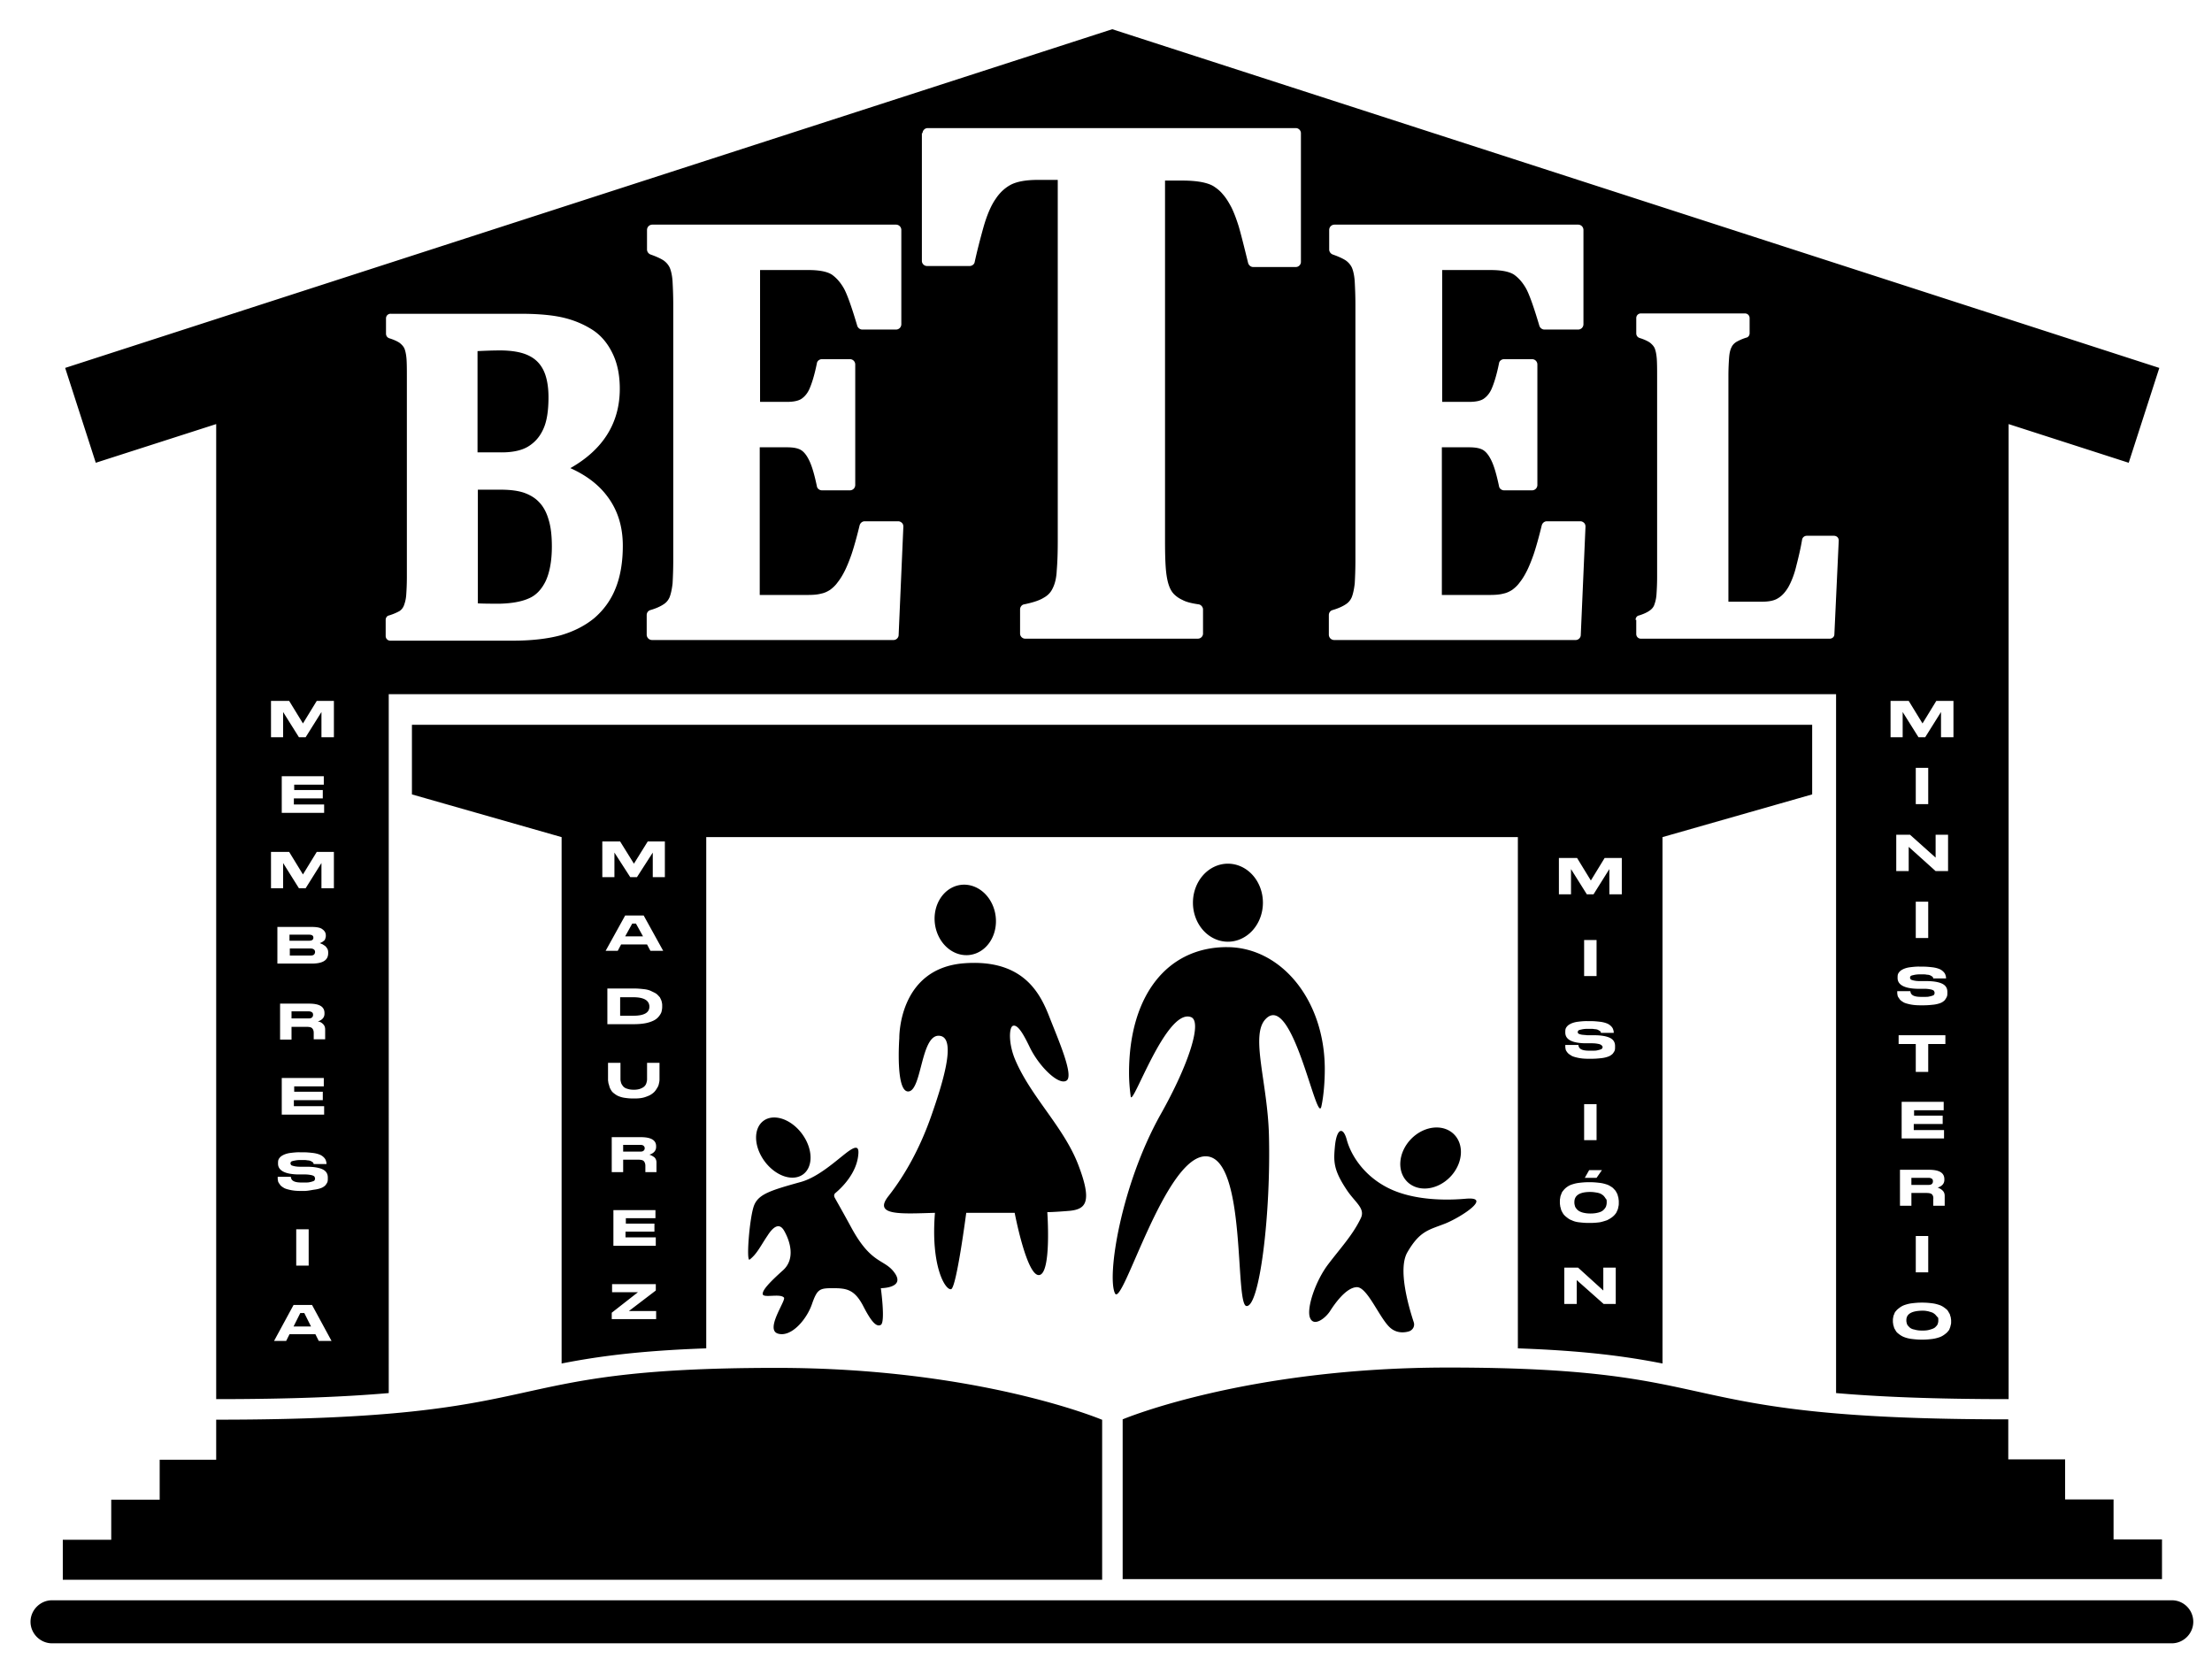 <?xml version="1.0" encoding="UTF-8" standalone="no"?>
<!-- Created with Inkscape (http://www.inkscape.org/) -->

<svg
   width="21.74mm"
   height="16.375mm"
   viewBox="0 0 174 131"
   version="1.1"
   id="svg1716"
   inkscape:version="1.2.1 (9c6d41e410, 2022-07-14)"
   sodipodi:docname="logo betel.svg"
   xmlns:inkscape="http://www.inkscape.org/namespaces/inkscape"
   xmlns:sodipodi="http://sodipodi.sourceforge.net/DTD/sodipodi-0.dtd"
   xmlns="http://www.w3.org/2000/svg"
   xmlns:svg="http://www.w3.org/2000/svg">
  <sodipodi:namedview
     id="namedview1718"
     pagecolor="#505050"
     bordercolor="#eeeeee"
     borderopacity="1"
     inkscape:showpageshadow="0"
     inkscape:pageopacity="0"
     inkscape:pagecheckerboard="0"
     inkscape:deskcolor="#505050"
     inkscape:document-units="mm"
     showgrid="false"
     inkscape:zoom="0.84096521"
     inkscape:cx="501.80435"
     inkscape:cy="451.26718"
     inkscape:window-width="1920"
     inkscape:window-height="1027"
     inkscape:window-x="-8"
     inkscape:window-y="-8"
     inkscape:window-maximized="1"
     inkscape:current-layer="layer1" />
  <defs
     id="defs1713" />
  <g
     inkscape:label="Capa 1"
     inkscape:groupmode="layer"
     id="layer1">
    <path
       id="XMLID_1172_"
       class="st1"
       d="M 87.49,2.268 5.126,28.912 l 2.408,7.461 9.472,-3.043 v 76.703 c 5.9,0 10.213,-0.185 13.573,-0.476 V 54.577 H 144.429 v 54.98 c 3.36,0.291 7.673,0.476 13.573,0.476 V 33.331 l 9.446,3.043 2.408,-7.461 z m -14.526,7.779 h 28.972 c 0.212,0 0.397,0.185 0.397,0.397 v 10.134 c 0,0.212 -0.185,0.397 -0.397,0.397 h -3.36 c -0.185,0 -0.344,-0.133 -0.397,-0.318 -0.318,-1.296 -0.556,-2.249 -0.741,-2.884 -0.185,-0.582 -0.37,-1.085 -0.582,-1.508 -0.212,-0.397 -0.423,-0.741 -0.661,-1.005 -0.212,-0.265 -0.45,-0.45 -0.688,-0.609 -0.238,-0.159 -0.556,-0.265 -0.926,-0.344 -0.397,-0.079 -0.926,-0.132 -1.561,-0.132 h -1.376 v 28.416 c 0,1.005 0.026,1.773 0.079,2.302 0.053,0.503 0.132,0.873 0.238,1.164 0.106,0.291 0.238,0.503 0.397,0.661 0.159,0.159 0.37,0.318 0.661,0.45 0.291,0.159 0.715,0.264 1.27,0.344 0.185,0.026 0.344,0.212 0.344,0.397 v 1.905 c 0,0.212 -0.185,0.397 -0.397,0.397 H 80.638 c -0.212,0 -0.397,-0.185 -0.397,-0.397 v -1.905 c 0,-0.185 0.133,-0.37 0.318,-0.397 0.635,-0.132 1.164,-0.291 1.508,-0.502 0.344,-0.185 0.582,-0.423 0.741,-0.767 0.185,-0.37 0.291,-0.82 0.317,-1.403 0.053,-0.609 0.08,-1.376 0.08,-2.302 V 14.122 h -1.587 c -0.926,0 -1.614,0.132 -2.09,0.371 -0.45,0.238 -0.873,0.608 -1.217,1.137 -0.37,0.529 -0.688,1.297 -0.952,2.223 -0.265,0.953 -0.503,1.879 -0.688,2.725 -0.026,0.185 -0.212,0.317 -0.397,0.317 h -3.36 c -0.212,0 -0.397,-0.185 -0.397,-0.397 V 10.444 h 0.053 c 0,-0.212 0.185,-0.397 0.397,-0.397 z m -21.643,7.594 h 19.156 c 0.238,0 0.423,0.185 0.423,0.423 v 7.408 c 0,0.238 -0.185,0.423 -0.423,0.423 h -2.646 c -0.185,0 -0.344,-0.132 -0.397,-0.291 -0.423,-1.429 -0.767,-2.408 -1.032,-2.91 -0.265,-0.476 -0.582,-0.847 -0.952,-1.112 -0.238,-0.159 -0.741,-0.37 -1.852,-0.37 h -3.81 v 10.371 h 2.143 c 0.476,0 0.873,-0.08 1.111,-0.238 0.238,-0.159 0.476,-0.423 0.635,-0.794 0.185,-0.423 0.397,-1.085 0.582,-2.011 0.026,-0.185 0.212,-0.317 0.397,-0.317 h 2.196 c 0.238,0 0.423,0.185 0.423,0.423 v 9.472 c 0,0.238 -0.185,0.424 -0.423,0.424 h -2.196 c -0.185,0 -0.37,-0.133 -0.397,-0.318 -0.185,-0.873 -0.371,-1.535 -0.582,-1.984 -0.185,-0.397 -0.397,-0.688 -0.635,-0.846 -0.238,-0.159 -0.608,-0.238 -1.137,-0.238 h -2.143 v 11.615 h 3.783 c 0.423,0 0.767,-0.027 1.058,-0.106 0.265,-0.053 0.476,-0.159 0.688,-0.291 0.212,-0.159 0.424,-0.344 0.609,-0.609 0.212,-0.265 0.397,-0.582 0.556,-0.9 0.159,-0.318 0.344,-0.767 0.529,-1.296 0.185,-0.556 0.397,-1.297 0.635,-2.276 0.053,-0.185 0.212,-0.317 0.397,-0.317 h 2.646 c 0.106,0 0.212,0.053 0.291,0.132 0.079,0.079 0.106,0.185 0.106,0.291 l -0.371,8.52 c 0,0.212 -0.185,0.397 -0.397,0.397 h -18.997 c -0.238,0 -0.424,-0.186 -0.424,-0.424 v -1.534 c 0,-0.185 0.106,-0.344 0.291,-0.397 0.45,-0.132 0.793,-0.291 1.031,-0.45 0.212,-0.132 0.371,-0.317 0.476,-0.556 0.106,-0.265 0.185,-0.635 0.238,-1.085 0.026,-0.476 0.053,-1.085 0.053,-1.826 v -20.082 c 0,-0.714 -0.026,-1.322 -0.053,-1.825 -0.026,-0.45 -0.106,-0.821 -0.212,-1.085 -0.106,-0.238 -0.264,-0.423 -0.476,-0.582 -0.238,-0.159 -0.582,-0.318 -1.032,-0.476 -0.159,-0.053 -0.291,-0.212 -0.291,-0.397 v -1.534 c 0,-0.238 0.185,-0.423 0.423,-0.423 z m 53.657,0 h 19.156 c 0.238,0 0.423,0.185 0.423,0.423 v 7.408 c 0,0.238 -0.185,0.423 -0.423,0.423 h -2.646 c -0.185,0 -0.344,-0.132 -0.397,-0.291 -0.423,-1.429 -0.767,-2.408 -1.032,-2.91 -0.265,-0.476 -0.582,-0.847 -0.952,-1.112 -0.238,-0.159 -0.741,-0.37 -1.852,-0.37 h -3.81 v 10.371 h 2.144 c 0.476,0 0.873,-0.08 1.111,-0.238 0.238,-0.159 0.476,-0.423 0.635,-0.794 0.185,-0.423 0.397,-1.085 0.582,-2.011 0.026,-0.185 0.212,-0.317 0.397,-0.317 h 2.196 c 0.238,0 0.423,0.185 0.423,0.423 v 9.472 c 0,0.238 -0.185,0.424 -0.423,0.424 h -2.196 c -0.185,0 -0.37,-0.133 -0.397,-0.318 -0.185,-0.873 -0.37,-1.535 -0.582,-1.984 -0.185,-0.397 -0.397,-0.688 -0.635,-0.846 -0.238,-0.159 -0.609,-0.238 -1.138,-0.238 h -2.143 v 11.615 h 3.784 c 0.423,0 0.767,-0.027 1.058,-0.106 0.265,-0.053 0.476,-0.159 0.688,-0.291 0.212,-0.159 0.424,-0.344 0.609,-0.609 0.212,-0.265 0.397,-0.582 0.556,-0.9 0.159,-0.318 0.344,-0.767 0.529,-1.296 0.185,-0.556 0.397,-1.297 0.635,-2.276 0.053,-0.185 0.212,-0.317 0.397,-0.317 h 2.646 c 0.106,0 0.212,0.053 0.291,0.132 0.079,0.079 0.106,0.185 0.106,0.291 l -0.371,8.52 c 0,0.212 -0.185,0.397 -0.397,0.397 h -18.997 c -0.238,0 -0.423,-0.186 -0.423,-0.424 v -1.534 c 0,-0.185 0.106,-0.344 0.291,-0.397 0.45,-0.132 0.794,-0.291 1.032,-0.45 0.212,-0.132 0.371,-0.317 0.476,-0.556 0.106,-0.265 0.185,-0.635 0.238,-1.085 0.026,-0.476 0.053,-1.085 0.053,-1.826 v -20.082 c 0,-0.714 -0.027,-1.322 -0.053,-1.825 -0.026,-0.45 -0.106,-0.821 -0.211,-1.085 -0.106,-0.238 -0.265,-0.423 -0.476,-0.582 -0.238,-0.159 -0.582,-0.318 -1.032,-0.476 -0.159,-0.053 -0.291,-0.212 -0.291,-0.397 v -1.534 c 0,-0.238 0.185,-0.423 0.423,-0.423 z m 24.104,6.985 h 8.175 c 0.212,0 0.371,0.159 0.371,0.371 v 1.191 c 0,0.159 -0.106,0.318 -0.265,0.344 -0.344,0.106 -0.609,0.238 -0.794,0.344 -0.159,0.106 -0.291,0.239 -0.371,0.424 -0.106,0.212 -0.159,0.476 -0.185,0.82 -0.026,0.37 -0.053,0.846 -0.053,1.402 v 17.78 h 2.646 c 0.529,0 0.952,-0.079 1.243,-0.265 0.318,-0.185 0.582,-0.476 0.82,-0.873 0.238,-0.423 0.476,-1.006 0.635,-1.693 0.185,-0.714 0.344,-1.402 0.45,-2.037 0.026,-0.185 0.185,-0.317 0.371,-0.317 h 2.143 c 0.106,0 0.212,0.052 0.265,0.105 0.079,0.079 0.106,0.185 0.106,0.265 l -0.344,7.382 c 0,0.212 -0.185,0.344 -0.371,0.344 h -14.843 c -0.212,0 -0.371,-0.159 -0.371,-0.371 v -1.111 h -0.053 c 0,-0.159 0.106,-0.318 0.265,-0.344 0.344,-0.106 0.635,-0.238 0.821,-0.371 0.159,-0.106 0.291,-0.238 0.37,-0.423 0.079,-0.212 0.159,-0.476 0.186,-0.82 0.026,-0.37 0.053,-0.847 0.053,-1.429 v -15.716 c 0,-0.556 1e-4,-1.032 -0.026,-1.429 -0.026,-0.344 -0.079,-0.608 -0.159,-0.82 -0.079,-0.185 -0.212,-0.317 -0.371,-0.45 -0.185,-0.132 -0.476,-0.265 -0.82,-0.371 -0.159,-0.053 -0.265,-0.185 -0.265,-0.371 v -1.191 c 0,-0.212 0.159,-0.371 0.371,-0.371 z m -98.346,0.027 h 10.213 c 1.191,0 2.17,0.079 2.91,0.211 1.032,0.185 1.905,0.529 2.673,1.006 0.688,0.423 1.243,1.058 1.64,1.878 0.397,0.794 0.582,1.746 0.582,2.804 0,2.699 -1.323,4.789 -3.889,6.244 1.244,0.556 2.223,1.297 2.91,2.223 0.82,1.085 1.217,2.382 1.217,3.89 0,1.244 -0.185,2.381 -0.556,3.307 -0.37,0.953 -0.953,1.746 -1.693,2.381 -0.741,0.609 -1.64,1.058 -2.646,1.349 -0.979,0.265 -2.249,0.423 -3.757,0.423 h -9.631 c -0.212,0 -0.371,-0.159 -0.371,-0.371 v -1.27 c 0,-0.159 0.106,-0.318 0.265,-0.344 0.344,-0.106 0.635,-0.238 0.82,-0.344 0.159,-0.106 0.265,-0.238 0.344,-0.423 0.079,-0.212 0.159,-0.476 0.185,-0.82 0.026,-0.37 0.053,-0.847 0.053,-1.429 v -15.716 c 0,-0.556 1.1e-4,-1.031 -0.026,-1.428 -0.026,-0.344 -0.08,-0.609 -0.159,-0.821 -0.079,-0.185 -0.211,-0.317 -0.37,-0.45 -0.185,-0.132 -0.477,-0.265 -0.821,-0.371 -0.159,-0.053 -0.265,-0.185 -0.265,-0.371 v -1.191 c 0,-0.212 0.159,-0.37 0.371,-0.37 z m 8.573,2.884 c -0.582,0 -1.191,0.027 -1.746,0.053 v 7.964 h 1.693 c 0.979,0.026 1.746,-0.132 2.275,-0.45 0.529,-0.318 0.926,-0.768 1.191,-1.35 0.291,-0.609 0.423,-1.455 0.423,-2.54 0,-0.926 -0.159,-1.693 -0.45,-2.223 -0.291,-0.529 -0.688,-0.873 -1.244,-1.111 -0.556,-0.238 -1.296,-0.344 -2.143,-0.344 z m -1.72,10.954 v 8.943 c 0.529,0.026 1.111,0.026 1.746,0.026 0.926,-0.026 1.693,-0.159 2.275,-0.423 0.556,-0.238 0.979,-0.688 1.297,-1.323 0.318,-0.661 0.503,-1.588 0.503,-2.752 0,-0.847 -0.079,-1.561 -0.265,-2.143 -0.159,-0.556 -0.424,-1.032 -0.741,-1.349 -0.318,-0.344 -0.741,-0.582 -1.191,-0.741 -0.476,-0.159 -1.084,-0.238 -1.825,-0.238 z m -16.272,16.616 h 0.026 1.403 l 1.085,1.772 1.085,-1.772 h 1.349 v 2.857 h -0.979 v -1.984 l -1.243,1.984 h -0.529 l -1.244,-1.984 v 1.984 h -0.952 z m 127.397,0 h 0.026 1.403 l 1.085,1.772 1.085,-1.772 h 1.349 v 2.857 h -0.979 v -1.984 l -1.243,1.984 h -0.529 l -1.244,-1.984 v 1.984 h -0.952 z m -116.311,1.878 v 5.477 l 11.774,3.361 v 41.407 c 2.831,-0.556 6.112,-1.005 11.377,-1.191 V 65.822 h 63.844 v 40.217 c 5.265,0.185 8.546,0.635 11.377,1.191 V 65.822 l 11.774,-3.361 v -5.477 z m 118.295,3.387 h 0.979 v 2.857 h -0.979 z m -128.535,0.661 h 3.307 v 0.661 h -2.328 v 0.423 h 2.249 v 0.661 h -2.275 v 0.476 h 2.381 v 0.661 h -3.334 z m 127,4.603 h 1.085 l 2.011,1.799 v -1.799 h 0.979 v 2.858 h -0.979 l -2.117,-1.905 v 1.905 h -0.979 z m -101.785,0.529 h 1.403 l 1.085,1.747 1.085,-1.747 h 1.349 v 2.805 h -0.952 v -1.932 l -1.243,1.932 h -0.529 l -1.244,-1.932 v 1.932 h -0.952 z m -26.061,0.821 h 0.026 1.403 l 1.085,1.772 1.085,-1.772 h 1.349 v 2.857 h -0.979 v -1.984 l -1.243,1.984 h -0.529 l -1.244,-1.984 v 1.984 h -0.952 z m 101.309,0.476 h 0.026 1.403 l 1.085,1.773 1.085,-1.773 h 1.349 v 2.858 h -0.979 v -1.984 l -1.244,1.984 h -0.529 l -1.243,-1.984 v 1.984 h -0.952 z m -26.035,0.45 a 2.752,3.069 0 0 0 -2.752,3.069 2.752,3.069 0 0 0 2.752,3.069 2.752,3.069 0 0 0 2.752,-3.069 2.752,3.069 0 0 0 -2.752,-3.069 z m -20.668,1.652 a 2.778,2.408 82.739 0 0 -0.344,0.016 2.778,2.408 82.739 0 0 -2.037,3.06 2.778,2.408 82.739 0 0 2.739,2.452 2.778,2.408 82.739 0 0 2.037,-3.06 2.778,2.408 82.739 0 0 -2.396,-2.467 z m 74.775,1.338 h 0.979 v 2.858 h -0.979 z m -101.52,1.085 h 1.455 l 1.534,2.778 h -1.005 l -0.265,-0.502 h -2.038 l -0.265,0.502 h -0.952 z m 0.556,0.635 -0.556,1.006 h 1.402 l -0.556,-1.006 z m -27.914,0.265 h 2.672 c 0.423,0 0.715,0.053 0.873,0.186 0.185,0.132 0.265,0.291 0.265,0.476 v 0.053 c 0,0.079 -0.027,0.158 -0.053,0.238 -0.026,0.079 -0.079,0.133 -0.132,0.159 -0.053,0.053 -0.106,0.079 -0.159,0.105 -0.053,0.026 -0.106,0.053 -0.132,0.053 0.053,0.026 0.106,0.053 0.185,0.079 0.053,0.026 0.133,0.079 0.212,0.132 0.079,0.053 0.132,0.133 0.185,0.212 0.053,0.079 0.08,0.185 0.08,0.317 v 0.053 c 0,0.556 -0.423,0.82 -1.297,0.82 h -2.699 z m 0.952,0.609 v 0.476 h 1.535 c 0.238,0 0.344,-0.079 0.344,-0.238 0,-0.159 -0.106,-0.238 -0.344,-0.238 z m 101.838,0.423 h 0.979 v 2.831 h -0.979 z m -28.099,0.556 c -4.657,0 -7.699,3.757 -7.699,9.896 0,0.635 0.053,1.27 0.132,1.852 0.132,0.873 2.778,-6.958 4.736,-6.244 0.9,0.318 -0.106,3.625 -2.408,7.699 -3.096,5.556 -4.207,12.647 -3.572,14.023 0.582,1.244 3.968,-10.98 7.223,-10.768 3.149,0.212 2.196,11.668 3.122,11.774 1.032,0.132 1.931,-7.223 1.772,-13.441 -0.106,-4.154 -1.482,-7.858 -0.265,-9.128 2.117,-2.249 4.049,8.52 4.393,6.853 0.185,-0.847 0.265,-1.984 0.265,-2.91 0,-5.45 -3.44,-9.605 -7.7,-9.605 z m -73.713,0.106 v 0.556 h 1.614 c 0.159,0 0.239,-0.026 0.291,-0.079 0.053,-0.053 0.079,-0.133 0.079,-0.186 v -0.026 c 0,-0.159 -0.132,-0.265 -0.371,-0.265 z m 53.884,1.135 c -0.266,-0.003 -0.544,0.008 -0.835,0.029 -5.212,0.397 -5.106,5.9 -5.106,5.9 0,0 -0.318,4.313 0.741,4.181 1.058,-0.132 0.953,-4.657 2.487,-4.366 1.296,0.238 0.132,3.863 -0.688,6.218 -0.926,2.672 -2.143,4.789 -3.387,6.376 -1.244,1.561 0.953,1.402 3.651,1.323 -0.344,4.207 0.82,6.112 1.27,6.006 0.423,-0.106 1.191,-6.006 1.191,-6.006 h 3.81 c 0,0 0.953,5.027 1.932,4.895 0.979,-0.132 0.635,-4.948 0.635,-4.948 0,0 0.529,-10e-5 1.772,-0.106 1.244,-0.132 1.799,-0.661 0.661,-3.625 -1.138,-2.963 -3.704,-5.319 -4.947,-8.229 -0.556,-1.296 -0.503,-2.593 -0.186,-2.699 0.397,-0.132 0.873,0.767 1.297,1.64 0.741,1.561 2.302,3.07 2.91,2.673 0.609,-0.37 -0.635,-3.201 -1.349,-5.027 -0.67,-1.712 -1.875,-4.214 -5.86,-4.236 z m 74.281,0.294 h 0.291 c 0.291,0 0.529,0.026 0.767,0.053 0.212,0.026 0.397,0.079 0.529,0.132 0.132,0.053 0.238,0.133 0.317,0.212 0.079,0.079 0.133,0.159 0.159,0.238 0.026,0.079 0.053,0.159 0.053,0.265 v 0.026 h -1.006 c 0,-0.026 -0.026,-0.053 -0.026,-0.08 0,-0.026 -0.026,-0.053 -0.079,-0.079 -0.026,-0.026 -0.079,-0.053 -0.132,-0.08 -0.053,-0.026 -0.159,-0.053 -0.265,-0.053 -0.106,-0.026 -0.212,-0.027 -0.371,-0.027 h -0.159 c -0.238,0 -0.397,0.027 -0.503,0.053 -0.132,0.026 -0.212,0.053 -0.238,0.079 -0.026,0.026 -0.053,0.079 -0.053,0.132 0,0.053 0.026,0.079 0.053,0.132 0.026,0.026 0.106,0.053 0.212,0.08 0.106,0.026 0.264,0.053 0.476,0.053 h 0.238 0.291 c 0.582,0 1.006,0.08 1.27,0.212 0.265,0.132 0.397,0.344 0.397,0.635 v 0.053 c 0,0.106 1.1e-4,0.212 -0.026,0.291 -0.053,0.132 -0.106,0.212 -0.186,0.318 -0.079,0.079 -0.185,0.158 -0.317,0.211 -0.132,0.053 -0.318,0.106 -0.529,0.132 -0.238,0.026 -0.503,0.053 -0.794,0.053 h -0.291 c -0.318,0 -0.583,-0.027 -0.821,-0.08 -0.238,-0.053 -0.423,-0.106 -0.529,-0.185 -0.132,-0.079 -0.238,-0.159 -0.291,-0.265 -0.079,-0.106 -0.132,-0.185 -0.132,-0.265 -0.026,-0.079 -0.026,-0.159 -0.026,-0.265 v -0.053 h 1.032 c 0.026,0.291 0.238,0.45 0.846,0.45 h 0.239 c 0.185,0 0.291,1e-4 0.397,-0.026 0.132,-0.026 0.212,-0.053 0.291,-0.08 0.053,-0.026 0.106,-0.053 0.106,-0.106 0.026,-0.026 0.026,-0.08 0.026,-0.106 0,-0.053 -0.026,-0.106 -0.053,-0.159 -0.026,-0.026 -0.106,-0.08 -0.238,-0.106 -0.132,-0.026 -0.291,-0.053 -0.529,-0.053 h -0.317 -0.238 c -1.005,-0.026 -1.535,-0.317 -1.535,-0.846 v -0.027 c 0,-0.079 -1.1e-4,-0.185 0.026,-0.265 0.026,-0.079 0.08,-0.158 0.159,-0.238 0.079,-0.079 0.185,-0.133 0.291,-0.186 0.132,-0.053 0.291,-0.106 0.503,-0.132 0.212,-0.026 0.45,-0.053 0.714,-0.053 z m -103.187,1.72 h 2.09 c 0.291,0 0.556,0.026 0.794,0.053 0.238,0.026 0.423,0.079 0.582,0.159 0.159,0.079 0.291,0.133 0.397,0.212 0.106,0.079 0.185,0.185 0.265,0.265 0.053,0.106 0.106,0.212 0.132,0.291 0.026,0.106 0.053,0.212 0.053,0.318 v 0.159 c 0,0.132 -0.027,0.265 -0.053,0.371 -0.026,0.106 -0.106,0.238 -0.211,0.37 -0.106,0.132 -0.238,0.238 -0.397,0.318 -0.159,0.079 -0.371,0.158 -0.635,0.211 -0.265,0.053 -0.582,0.08 -0.926,0.08 h -2.09 z m 1.006,0.688 v 1.455 h 1.031 c 0.847,0 1.27,-0.238 1.27,-0.714 v -0.027 c -0.026,-0.476 -0.45,-0.714 -1.27,-0.714 z m -26.75,0.503 h 2.276 c 0.82,0 1.217,0.238 1.217,0.741 v 0.053 c 0,0.291 -0.185,0.502 -0.529,0.608 0.212,0.026 0.317,0.106 0.423,0.212 0.106,0.106 0.159,0.238 0.159,0.423 v 0.767 h -0.9 v -0.503 c 0,-0.185 -0.053,-0.291 -0.132,-0.371 -0.079,-0.079 -0.238,-0.105 -0.45,-0.105 h -1.164 v 1.005 h -0.9 z m 0.9,0.608 v 0.556 h 1.349 c 0.132,0 0.212,-0.027 0.265,-0.08 0.053,-0.053 0.08,-0.106 0.08,-0.212 0,-0.079 -0.027,-0.159 -0.08,-0.185 -0.053,-0.053 -0.159,-0.08 -0.265,-0.08 z m 101.891,0.767 h 0.291 c 0.291,0 0.529,0.027 0.767,0.053 0.212,0.026 0.397,0.079 0.529,0.132 0.132,0.053 0.238,0.132 0.318,0.211 0.079,0.079 0.132,0.159 0.159,0.238 0.026,0.079 0.053,0.159 0.053,0.265 v 0.026 h -1.005 c 0,-0.026 -0.026,-0.053 -0.026,-0.079 0,-0.026 -0.027,-0.053 -0.08,-0.08 -0.053,-0.026 -0.079,-0.053 -0.132,-0.08 -0.053,-0.026 -0.159,-0.053 -0.265,-0.053 -0.106,-0.026 -0.212,-0.026 -0.371,-0.026 h -0.159 c -0.238,0 -0.397,0.026 -0.503,0.053 -0.132,0.026 -0.212,0.053 -0.238,0.08 -0.026,0.026 -0.053,0.079 -0.053,0.132 0,0.053 0.026,0.08 0.053,0.106 0.026,0.026 0.106,0.053 0.212,0.079 0.106,0.026 0.265,0.027 0.476,0.053 h 0.238 0.291 c 0.582,0 1.005,0.079 1.27,0.211 0.265,0.132 0.397,0.344 0.397,0.635 v 0.053 c 0,0.106 1e-4,0.212 -0.026,0.291 -0.026,0.079 -0.079,0.159 -0.159,0.265 -0.079,0.079 -0.186,0.158 -0.318,0.211 -0.132,0.053 -0.318,0.106 -0.529,0.132 -0.238,0.026 -0.503,0.053 -0.794,0.053 h -0.291 c -0.318,0 -0.582,-0.027 -0.82,-0.08 -0.238,-0.053 -0.423,-0.106 -0.529,-0.185 -0.132,-0.079 -0.238,-0.159 -0.291,-0.238 -0.079,-0.106 -0.132,-0.185 -0.132,-0.265 -0.026,-0.079 -0.026,-0.159 -0.026,-0.265 v -0.053 h 1.031 c 0.026,0.291 0.238,0.45 0.847,0.45 h 0.238 c 0.185,0 0.291,1.1e-4 0.397,-0.026 0.132,-0.026 0.212,-0.053 0.291,-0.08 0.053,-0.026 0.106,-0.053 0.106,-0.106 0.026,-0.026 0.026,-0.08 0.026,-0.106 -0.026,-0.026 -0.053,-0.079 -0.08,-0.105 -0.026,-0.026 -0.106,-0.08 -0.238,-0.106 -0.132,-0.026 -0.291,-0.053 -0.529,-0.053 h -0.317 -0.238 c -1.005,-0.026 -1.534,-0.291 -1.534,-0.846 v -0.026 c 0,-0.079 -1.1e-4,-0.185 0.026,-0.265 0.026,-0.079 0.079,-0.159 0.159,-0.238 0.079,-0.079 0.185,-0.132 0.291,-0.185 0.132,-0.053 0.291,-0.106 0.503,-0.132 0.212,-0.026 0.45,-0.053 0.714,-0.053 z m 24.527,1.112 h 3.678 v 0.688 h -1.35 v 2.196 h -0.979 v -2.196 h -1.349 z m -101.521,2.169 h 0.979 v 1.297 c 0,0.106 0.026,0.185 0.053,0.291 0.026,0.079 0.079,0.159 0.159,0.265 0.079,0.079 0.186,0.159 0.318,0.185 0.132,0.053 0.318,0.08 0.529,0.08 0.185,0 0.371,-0.027 0.503,-0.08 0.132,-0.053 0.238,-0.106 0.317,-0.185 0.079,-0.079 0.132,-0.159 0.159,-0.265 0.026,-0.079 0.053,-0.185 0.053,-0.291 v -1.297 h 0.979 v 1.323 c 0,0.106 -0.026,0.238 -0.053,0.344 -0.026,0.132 -0.08,0.238 -0.186,0.397 -0.079,0.132 -0.185,0.264 -0.344,0.37 -0.132,0.106 -0.318,0.185 -0.556,0.265 -0.238,0.079 -0.503,0.106 -0.82,0.106 h -0.159 c -0.238,0 -0.45,-0.026 -0.635,-0.053 -0.185,-0.026 -0.344,-0.079 -0.476,-0.132 -0.132,-0.053 -0.238,-0.133 -0.344,-0.212 -0.106,-0.079 -0.185,-0.159 -0.238,-0.265 -0.053,-0.079 -0.106,-0.185 -0.132,-0.291 -0.026,-0.106 -0.053,-0.185 -0.079,-0.265 0,-0.079 -0.027,-0.159 -0.027,-0.238 z m -25.665,1.191 h 3.307 v 0.661 h -2.328 v 0.423 h 2.249 v 0.661 h -2.275 v 0.476 h 2.381 v 0.661 h -3.334 z m 127.424,1.878 h 3.307 v 0.661 h -2.329 v 0.423 h 2.249 v 0.661 h -2.275 v 0.476 h 2.381 v 0.661 h -3.334 z m -24.977,0.186 h 0.979 v 2.831 h -0.979 z m -63.616,1.047 a 2.619,1.826 53.331 0 0 -0.942,0.264 2.619,1.826 53.331 0 0 0.1,3.191 2.619,1.826 53.331 0 0 3.029,1.011 2.619,1.826 53.331 0 0 -0.1,-3.191 2.619,1.826 53.331 0 0 -2.087,-1.274 z m 51.906,0.787 a 2.143,2.619 44.028 0 0 -1.908,0.909 2.143,2.619 44.028 0 0 -0.28,3.373 2.143,2.619 44.028 0 0 3.362,-0.394 2.143,2.619 44.028 0 0 0.28,-3.372 2.143,2.619 44.028 0 0 -1.454,-0.516 z m -7.424,0.268 c -0.205,0.017 -0.397,0.427 -0.471,1.231 -0.106,1.164 -0.132,1.826 0.952,3.44 0.661,0.979 1.455,1.428 1.085,2.196 -0.635,1.323 -1.561,2.302 -2.566,3.625 -1.005,1.323 -1.72,3.466 -1.429,4.207 0.291,0.741 1.191,0.053 1.561,-0.503 0.37,-0.582 1.27,-1.879 2.117,-1.905 0.847,-0.026 1.826,2.54 2.672,3.228 0.45,0.37 0.979,0.37 1.376,0.265 0.344,-0.079 0.556,-0.423 0.423,-0.767 -0.397,-1.217 -1.243,-4.127 -0.502,-5.45 1.005,-1.746 1.72,-1.773 3.043,-2.302 1.323,-0.556 3.651,-2.116 1.561,-1.931 -2.09,0.185 -4.604,0.026 -6.403,-1.006 -1.693,-0.953 -2.646,-2.46 -2.963,-3.651 -0.127,-0.463 -0.295,-0.688 -0.455,-0.675 z m -57.357,0.49 h 2.275 c 0.82,0 1.217,0.238 1.217,0.715 v 0.053 c 0,0.291 -0.185,0.503 -0.529,0.609 0.159,0.053 0.291,0.132 0.397,0.211 0.106,0.106 0.159,0.238 0.159,0.397 v 0.767 h -0.873 v -0.503 c 0,-0.159 -0.053,-0.291 -0.132,-0.371 -0.079,-0.079 -0.238,-0.105 -0.45,-0.105 h -1.164 v 0.979 h -0.899 z m 0.899,0.609 v 0.529 h 1.35 c 0.132,0 0.212,-0.027 0.265,-0.08 0.053,-0.053 0.079,-0.106 0.079,-0.185 0,-0.079 -0.026,-0.133 -0.079,-0.186 -0.053,-0.053 -0.132,-0.079 -0.265,-0.079 z m 18.319,0.225 c -0.149,-0.013 -0.38,0.119 -0.671,0.331 -0.847,0.635 -2.249,1.958 -3.651,2.355 -2.381,0.661 -3.307,0.952 -3.678,1.799 -0.37,0.847 -0.661,4.525 -0.37,4.313 0.582,-0.45 0.846,-1.058 1.402,-1.878 0.37,-0.582 0.9,-1.138 1.323,-0.371 0.45,0.794 0.899,2.196 -0.106,3.095 -1.005,0.9 -1.64,1.561 -1.587,1.879 0.053,0.318 1.376,-0.079 1.667,0.265 0.185,0.212 -1.508,2.513 -0.476,2.831 1.032,0.318 2.249,-1.085 2.673,-2.302 0.423,-1.217 0.608,-1.27 1.667,-1.27 1.058,0 1.667,0.106 2.329,1.323 0.635,1.244 1.058,1.773 1.429,1.561 0.37,-0.212 0,-2.884 0,-2.884 0,0 1.905,-1.1e-4 1.111,-1.164 -0.794,-1.164 -1.799,-0.635 -3.387,-3.519 -0.82,-1.508 -1.191,-2.143 -1.349,-2.434 -0.079,-0.132 -0.053,-0.291 0.053,-0.371 0.476,-0.397 1.667,-1.534 1.799,-3.016 0.04,-0.37 -0.026,-0.529 -0.175,-0.543 z m -43.772,0.357 h 0.291 c 0.291,0 0.529,0.027 0.767,0.053 0.212,0.026 0.397,0.079 0.529,0.132 0.132,0.053 0.238,0.132 0.317,0.211 0.079,0.079 0.133,0.159 0.159,0.238 0.026,0.079 0.053,0.159 0.053,0.265 v 0.026 h -1.006 c 0,-0.026 -0.026,-0.053 -0.026,-0.079 0,-0.026 -0.026,-0.053 -0.079,-0.08 -0.026,-0.026 -0.079,-0.053 -0.132,-0.08 -0.053,-0.026 -0.159,-0.053 -0.265,-0.053 -0.106,-0.026 -0.212,-0.026 -0.371,-0.026 h -0.159 c -0.238,0 -0.371,0.026 -0.503,0.053 -0.132,0.026 -0.212,0.053 -0.238,0.08 -0.026,0.026 -0.053,0.079 -0.053,0.132 0,0.053 0.026,0.079 0.053,0.132 0.026,0.026 0.106,0.053 0.212,0.079 0.106,0.026 0.264,0.053 0.476,0.053 h 0.238 0.291 c 0.582,0 1.006,0.079 1.27,0.211 0.265,0.132 0.397,0.344 0.397,0.635 v 0.053 c 0,0.106 1.1e-4,0.212 -0.026,0.291 -0.026,0.079 -0.08,0.159 -0.159,0.265 -0.079,0.079 -0.185,0.158 -0.317,0.211 -0.132,0.053 -0.318,0.106 -0.529,0.132 -0.212,0.026 -0.529,0.106 -0.82,0.106 h -0.291 c -0.318,0 -0.583,-0.026 -0.821,-0.079 -0.238,-0.053 -0.423,-0.106 -0.529,-0.186 -0.132,-0.079 -0.238,-0.159 -0.291,-0.265 -0.079,-0.106 -0.132,-0.185 -0.132,-0.265 -0.026,-0.079 -0.026,-0.159 -0.026,-0.265 v -0.053 h 1.032 c 0.026,0.291 0.238,0.45 0.846,0.45 h 0.238 c 0.185,0 0.291,1e-4 0.397,-0.026 0.132,-0.026 0.212,-0.053 0.291,-0.08 0.053,-0.026 0.106,-0.052 0.106,-0.105 0.026,-0.026 0.026,-0.08 0.026,-0.106 0,-0.053 -0.026,-0.106 -0.053,-0.159 -0.026,-0.026 -0.106,-0.08 -0.238,-0.106 -0.132,-0.026 -0.291,-0.053 -0.529,-0.053 h -0.317 -0.238 c -1.005,-0.026 -1.535,-0.317 -1.535,-0.846 v -0.026 c 0,-0.079 -1.1e-4,-0.185 0.026,-0.265 0.026,-0.079 0.08,-0.159 0.159,-0.238 0.079,-0.079 0.185,-0.132 0.291,-0.185 0.132,-0.053 0.291,-0.106 0.503,-0.132 0.212,-0.026 0.45,-0.053 0.714,-0.053 z m 125.889,1.376 h 2.275 c 0.82,0 1.217,0.238 1.217,0.741 v 0.053 c 0,0.291 -0.185,0.502 -0.529,0.608 0.159,0.053 0.291,0.132 0.397,0.238 0.106,0.106 0.159,0.238 0.159,0.423 v 0.767 h -0.9 v -0.503 c 0.026,-0.185 -0.026,-0.318 -0.105,-0.397 -0.079,-0.079 -0.238,-0.106 -0.45,-0.106 h -1.164 v 1.006 h -0.899 z m -24.448,0.026 h 1.005 l -0.423,0.608 h -0.926 z m 25.347,0.608 v 0.556 h 1.35 c 0.132,0 0.212,-0.027 0.265,-0.08 0.053,-0.053 0.079,-0.106 0.079,-0.212 0,-0.079 -0.026,-0.159 -0.079,-0.185 -0.053,-0.053 -0.159,-0.08 -0.265,-0.08 z m -25.426,0.344 h 0.186 c 0.265,0 0.502,0.026 0.741,0.053 0.212,0.026 0.397,0.079 0.556,0.132 0.159,0.053 0.265,0.133 0.397,0.212 0.106,0.079 0.185,0.185 0.265,0.265 0.053,0.079 0.106,0.185 0.159,0.291 0.026,0.106 0.053,0.185 0.079,0.291 0,0.079 0.026,0.159 0.026,0.265 v 0.132 c 0,0.079 1e-4,0.159 -0.026,0.265 -0.026,0.106 -0.026,0.186 -0.079,0.291 -0.053,0.106 -0.08,0.212 -0.159,0.291 -0.053,0.079 -0.159,0.185 -0.265,0.265 -0.106,0.079 -0.238,0.159 -0.397,0.238 -0.159,0.053 -0.317,0.106 -0.556,0.159 -0.212,0.026 -0.449,0.053 -0.741,0.053 h -0.186 c -0.265,0 -0.502,-0.026 -0.741,-0.053 -0.212,-0.026 -0.397,-0.079 -0.556,-0.159 -0.159,-0.053 -0.265,-0.132 -0.397,-0.238 -0.106,-0.079 -0.212,-0.185 -0.265,-0.265 -0.053,-0.079 -0.106,-0.185 -0.159,-0.291 -0.026,-0.106 -0.053,-0.212 -0.079,-0.291 0,-0.079 -0.027,-0.159 -0.027,-0.265 v -0.132 c 0,-0.079 0,-0.185 0.027,-0.265 0,-0.079 0.026,-0.185 0.079,-0.291 0.026,-0.106 0.079,-0.212 0.159,-0.291 0.053,-0.079 0.159,-0.185 0.265,-0.265 0.106,-0.079 0.238,-0.159 0.397,-0.212 0.159,-0.053 0.344,-0.106 0.556,-0.132 0.212,-0.026 0.476,-0.053 0.741,-0.053 z m 0.159,0.767 c -0.82,0 -1.243,0.265 -1.243,0.794 v 0.053 c 0,0.106 0.026,0.185 0.053,0.291 0.026,0.079 0.106,0.185 0.186,0.265 0.079,0.079 0.212,0.159 0.397,0.212 0.185,0.053 0.397,0.08 0.635,0.08 0.238,0 0.449,-0.027 0.635,-0.08 0.185,-0.053 0.291,-0.106 0.397,-0.212 0.079,-0.079 0.159,-0.185 0.186,-0.265 0.026,-0.079 0.053,-0.185 0.053,-0.291 v -0.053 c 0,-0.079 1e-4,-0.159 -0.026,-0.212 -0.079,-0.079 -0.106,-0.158 -0.159,-0.211 -0.053,-0.079 -0.133,-0.133 -0.212,-0.186 -0.079,-0.053 -0.212,-0.106 -0.371,-0.132 -0.159,-0.026 -0.318,-0.053 -0.529,-0.053 z m -76.835,1.429 h 3.307 v 0.635 h -2.329 v 0.424 h 2.249 v 0.635 h -2.275 v 0.45 h 2.381 v 0.661 h -3.334 z m -24.95,1.508 h 0.979 v 2.858 h -0.979 z m 127.397,0.529 h 0.979 v 2.858 h -0.979 z m -27.649,2.487 h 1.085 l 1.984,1.799 v -1.799 h 0.979 v 2.857 h -0.953 l -2.117,-1.878 v 1.878 h -0.979 z m -74.903,1.297 h 3.44 v 0.502 l -2.117,1.614 h 2.143 v 0.635 h -3.492 v -0.502 l 2.063,-1.614 h -2.037 z m 102.976,1.455 h 0.132 c 0.265,0 0.529,0.026 0.741,0.053 0.212,0.026 0.397,0.079 0.556,0.132 0.159,0.053 0.291,0.133 0.397,0.212 0.106,0.079 0.212,0.158 0.265,0.238 0.053,0.079 0.106,0.185 0.159,0.265 0.026,0.106 0.053,0.185 0.08,0.265 0,0.079 0.026,0.159 0.026,0.238 v 0.106 c 0,0.079 1.1e-4,0.159 -0.026,0.238 -0.026,0.079 -0.027,0.159 -0.08,0.265 -0.026,0.106 -0.079,0.185 -0.159,0.265 -0.053,0.079 -0.159,0.159 -0.265,0.238 -0.106,0.079 -0.238,0.158 -0.397,0.211 -0.159,0.053 -0.344,0.106 -0.556,0.132 -0.212,0.026 -0.476,0.053 -0.741,0.053 h -0.132 c -0.265,0 -0.529,-0.027 -0.741,-0.053 -0.212,-0.026 -0.424,-0.079 -0.556,-0.132 -0.159,-0.053 -0.291,-0.132 -0.397,-0.211 -0.106,-0.079 -0.212,-0.159 -0.265,-0.238 -0.053,-0.079 -0.106,-0.185 -0.159,-0.265 -0.026,-0.106 -0.053,-0.185 -0.079,-0.265 0,-0.079 -0.027,-0.159 -0.027,-0.238 v -0.106 c 0,-0.079 0,-0.159 0.027,-0.238 0,-0.079 0.026,-0.159 0.079,-0.265 0.026,-0.106 0.079,-0.185 0.159,-0.265 0.053,-0.079 0.159,-0.158 0.265,-0.238 0.106,-0.079 0.238,-0.159 0.397,-0.212 0.159,-0.053 0.344,-0.106 0.556,-0.132 0.212,-0.026 0.476,-0.053 0.741,-0.053 z m -128.032,0.185 h 1.455 l 1.535,2.831 h -1.006 l -0.265,-0.529 h -2.037 l -0.265,0.529 h -0.952 z m 128.058,0.45 c -0.794,0.026 -1.191,0.265 -1.191,0.741 v 0.053 c 0,0.079 0.027,0.185 0.053,0.265 0.026,0.079 0.106,0.159 0.185,0.238 0.079,0.079 0.212,0.159 0.397,0.186 0.159,0.053 0.371,0.079 0.582,0.079 h 0.105 c 0.212,0 0.397,-0.026 0.556,-0.079 0.185,-0.053 0.318,-0.106 0.397,-0.186 0.079,-0.079 0.159,-0.159 0.185,-0.238 0.026,-0.079 0.053,-0.159 0.053,-0.265 v -0.053 c 0,-0.079 1e-4,-0.133 -0.026,-0.212 -0.053,-0.026 -0.079,-0.079 -0.159,-0.159 -0.053,-0.079 -0.133,-0.132 -0.212,-0.185 -0.079,-0.053 -0.211,-0.079 -0.37,-0.132 -0.132,-0.026 -0.265,-0.053 -0.424,-0.053 z m -127.529,0.186 -0.529,1.058 h 1.376 l -0.529,-1.058 z m 90.276,4.286 c -15.928,0 -25.586,4.075 -25.586,4.075 v 12.568 h 81.756 v -3.122 h -3.81 v -3.148 h -3.81 v -3.149 h -4.472 v -3.149 c -27.755,0 -20.981,-4.075 -44.079,-4.075 z m -52.811,0.026 c -23.125,0 -16.325,4.075 -44.08,4.075 v 3.149 h -4.445 v 3.149 H 8.75 v 3.149 h -3.81 v 3.148 H 86.697 v -12.594 h -0.026 c 0,0 -9.657,-4.075 -25.585,-4.075 z M 4.094,125.856 c -0.926,0 -1.693,0.767 -1.693,1.693 0,0.926 0.767,1.693 1.693,1.693 H 170.834 c 0.926,0 1.693,-0.767 1.693,-1.693 0,-0.926 -0.741,-1.693 -1.693,-1.693 z"
       style="fill:#000;stroke-width:0.265" />
  </g>
</svg>
